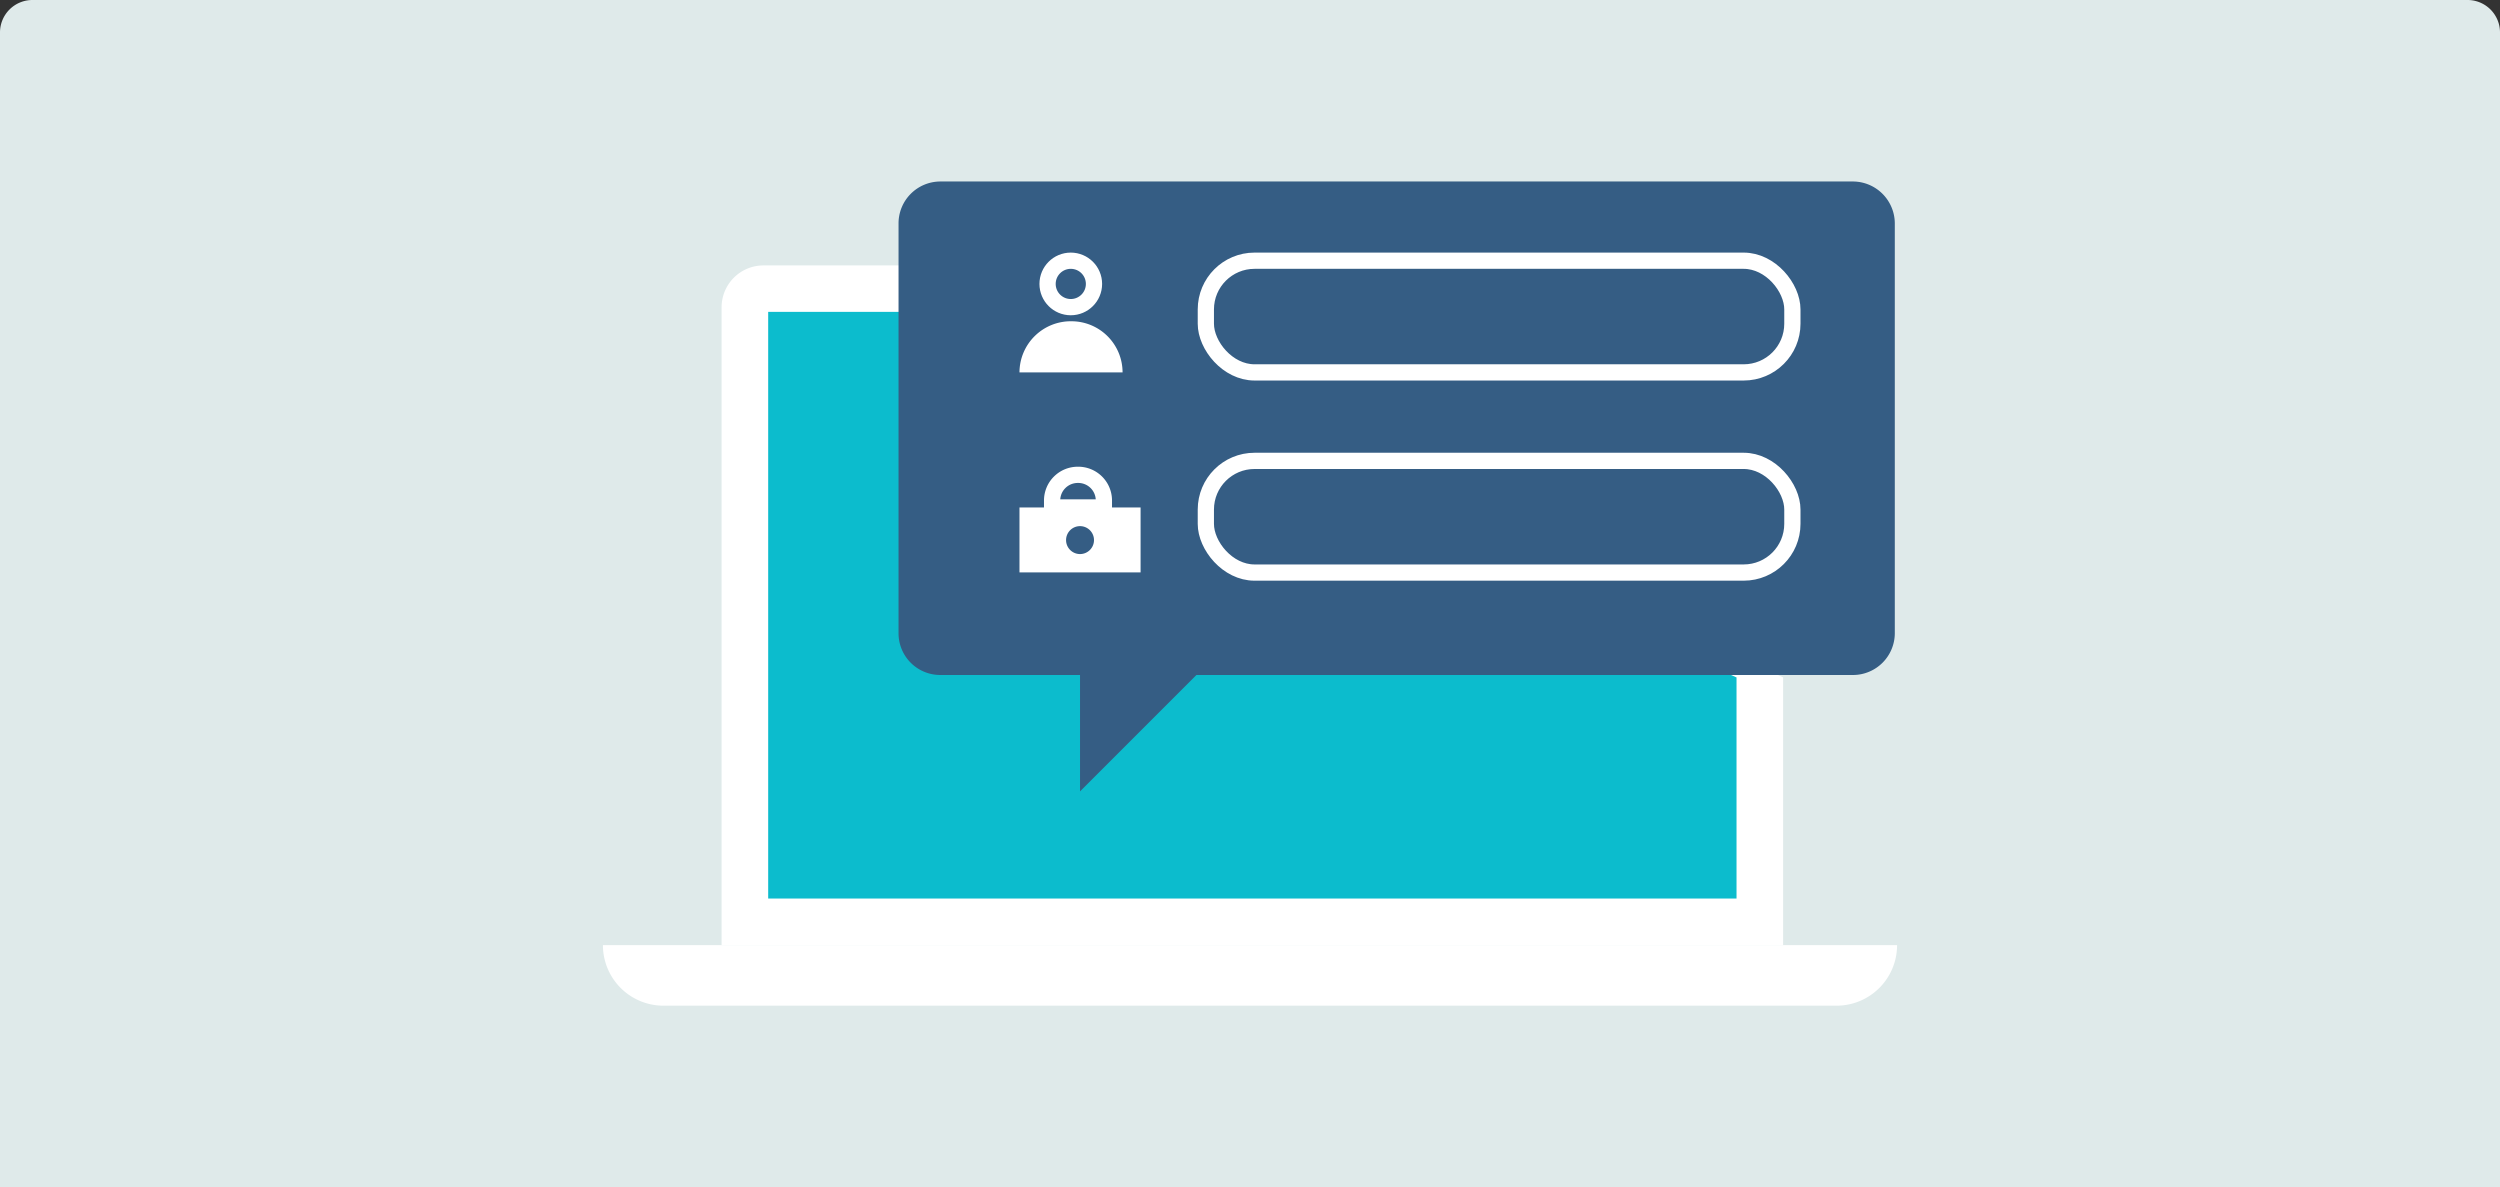 <svg xmlns="http://www.w3.org/2000/svg" viewBox="0 0 154 73.13"><rect x="0" y="0" width="154" height="73.13" fill="#333333" stroke="none"/><defs><style>.cls-1{fill:#dfeaea;}.cls-2{fill:#fff;}.cls-3{fill:#0cbccd;}.cls-4{fill:#355d84;}.cls-5{fill:none;stroke:#fff;stroke-miterlimit:10;}</style></defs><title>login_left_main_img</title><g id="Layer_2" data-name="Layer 2"><g id="Layer_1-2" data-name="Layer 1"><path class="cls-1" d="M2,0H152a2,2,0,0,1,2,2V73.13a0,0,0,0,1,0,0H0a0,0,0,0,1,0,0V2A2,2,0,0,1,2,0Z"/><path class="cls-2" d="M109.84,41.73V58.22H44.45V18.93A2.58,2.58,0,0,1,47,16.35h8.46"/><polyline class="cls-3" points="106.97 41.73 106.97 55.35 47.32 55.35 47.32 19.21 55.49 19.21"/><path class="cls-2" d="M37.14,58.22h79.72a0,0,0,0,1,0,0v0a3.73,3.73,0,0,1-3.73,3.73H40.87a3.73,3.73,0,0,1-3.73-3.73v0a0,0,0,0,1,0,0Z"/><path class="cls-4" d="M116.72,13.77V39a2.58,2.58,0,0,1-2.58,2.58H73.7l-7.17,7.17V41.58h-8.6A2.57,2.57,0,0,1,55.35,39V13.77a2.58,2.58,0,0,1,2.58-2.59h56.21A2.59,2.59,0,0,1,116.72,13.77Z"/><path class="cls-2" d="M62.8,22.94h0A3.16,3.16,0,0,1,66,19.79h0a3.15,3.15,0,0,1,3.15,3.15H62.8Z"/><circle class="cls-5" cx="65.96" cy="17.49" r="1.43"/><path class="cls-2" d="M62.8,31.26v4h7.46v-4Zm3.73,2.87a.86.86,0,1,1,0-1.72.86.86,0,1,1,0,1.72Z"/><path class="cls-5" d="M66.39,29.25h0A1.58,1.58,0,0,1,68,30.83v.43a0,0,0,0,1,0,0H64.81a0,0,0,0,1,0,0v-.43A1.58,1.58,0,0,1,66.39,29.25Z"/><rect class="cls-5" x="74.28" y="16.06" width="36.13" height="6.88" rx="3" ry="3"/><rect class="cls-5" x="74.28" y="28.39" width="36.13" height="6.88" rx="3" ry="3"/></g></g></svg>
